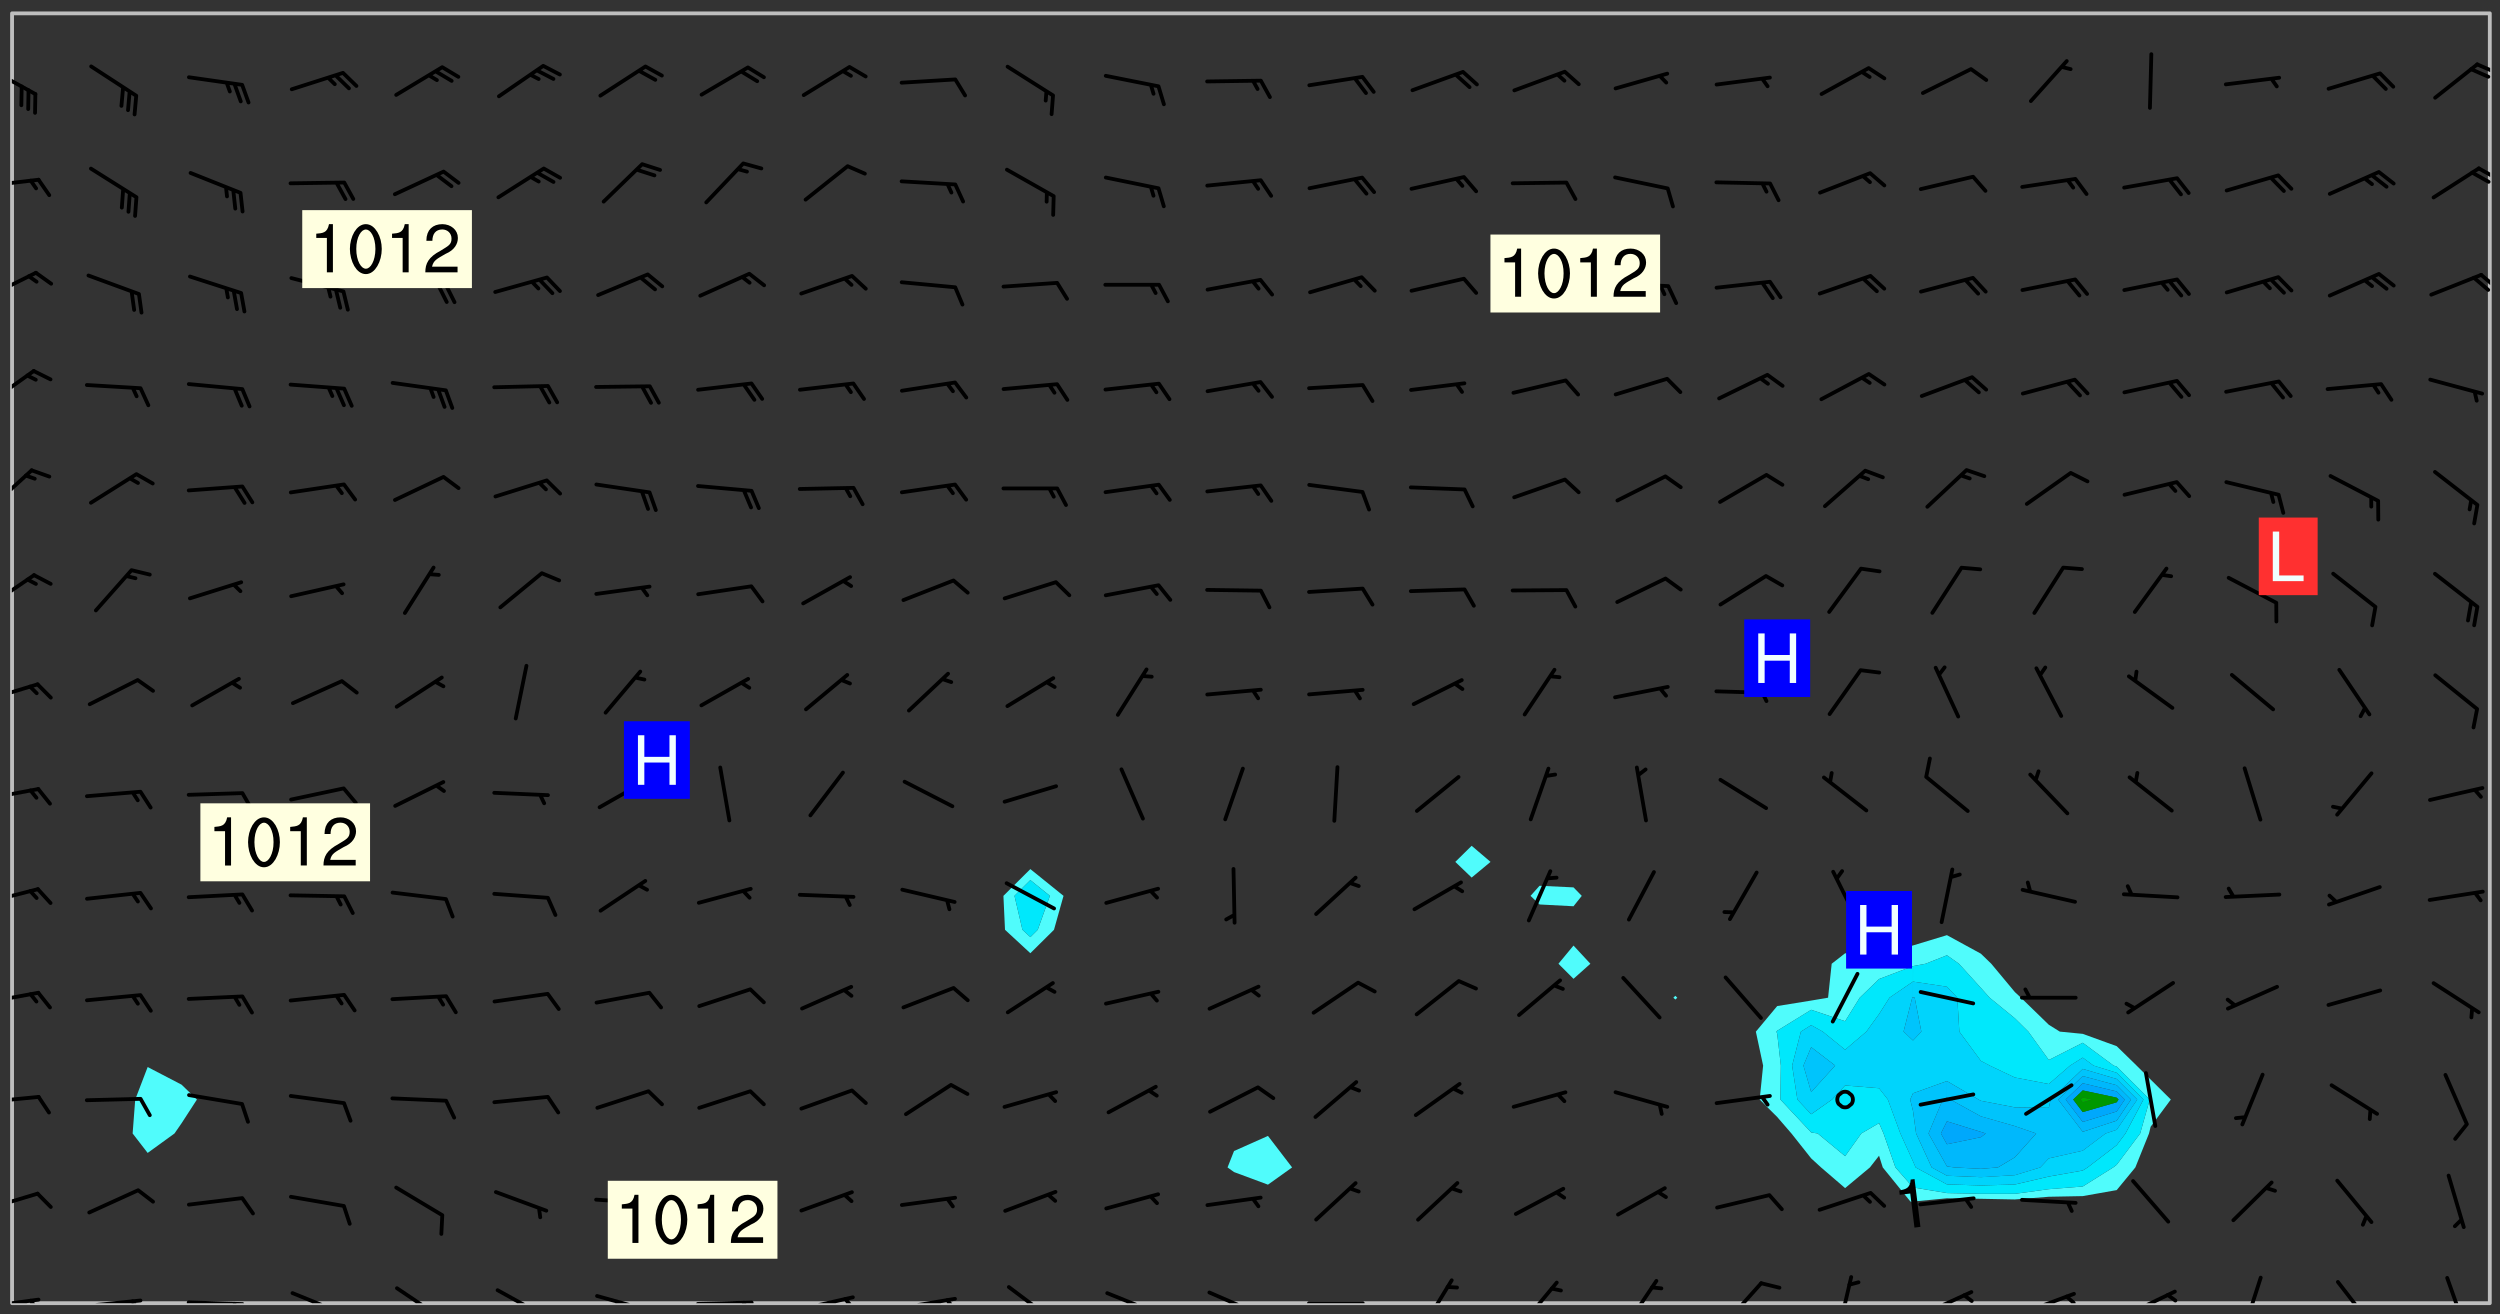 <svg xmlns="http://www.w3.org/2000/svg" role="img" xmlns:xlink="http://www.w3.org/1999/xlink" viewBox="142.45 309.95 326.84 171.84"><rect x="142.45" y="309.95" width="326.84" height="171.84" fill="#333333" stroke="none"/><defs><clipPath id="a"><path d="M144 311.672h1v168.656h-1zm0 0"/></clipPath><clipPath id="b"><path d="M144 311.672h324v168.656H144zm0 0"/></clipPath><clipPath id="c"><path d="M467 311.672h1v168.656h-1zm0 0"/></clipPath><clipPath id="d"><path d="M144 479h4v1.328h-4zm0 0"/></clipPath><clipPath id="e"><path d="M146 479h2v1.328h-2zm0 0"/></clipPath><clipPath id="f"><path d="M153 479h9v1.328h-9zm0 0"/></clipPath><clipPath id="g"><path d="M159 479h2v1.328h-2zm0 0"/></clipPath><clipPath id="h"><path d="M166 479h9v1.328h-9zm0 0"/></clipPath><clipPath id="i"><path d="M172 480h2v.328h-2zm0 0"/></clipPath><clipPath id="j"><path d="M180 478h8v2.328h-8zm0 0"/></clipPath><clipPath id="k"><path d="M194 478h7v2.328h-7zm0 0"/></clipPath><clipPath id="l"><path d="M207 478h7v2.328h-7zm0 0"/></clipPath><clipPath id="m"><path d="M220 479h8v1.328h-8zm0 0"/></clipPath><clipPath id="n"><path d="M226 480h1v.328h-1zm0 0"/></clipPath><clipPath id="o"><path d="M233 479h8v1.328h-8zm0 0"/></clipPath><clipPath id="p"><path d="M239 480h2v.328h-2zm0 0"/></clipPath><clipPath id="q"><path d="M246 479h9v1.328h-9zm0 0"/></clipPath><clipPath id="r"><path d="M252 479h2v1.328h-2zm0 0"/></clipPath><clipPath id="s"><path d="M260 479h8v1.328h-8zm0 0"/></clipPath><clipPath id="t"><path d="M266 479h2v1.328h-2zm0 0"/></clipPath><clipPath id="u"><path d="M274 477h7v3.328h-7zm0 0"/></clipPath><clipPath id="v"><path d="M286 478h8v2.328h-8zm0 0"/></clipPath><clipPath id="w"><path d="M300 478h8v2.328h-8zm0 0"/></clipPath><clipPath id="x"><path d="M313 480h8v.328h-8zm0 0"/></clipPath><clipPath id="y"><path d="M328 477h5v3.328h-5zm0 0"/></clipPath><clipPath id="z"><path d="M341 477h6v3.328h-6zm0 0"/></clipPath><clipPath id="A"><path d="M354 477h6v3.328h-6zm0 0"/></clipPath><clipPath id="B"><path d="M367 477h6v3.328h-6zm0 0"/></clipPath><clipPath id="C"><path d="M382 476h3v4.328h-3zm0 0"/></clipPath><clipPath id="D"><path d="M393 478h8v2.328h-8zm0 0"/></clipPath><clipPath id="E"><path d="M399 479h2v1.328h-2zm0 0"/></clipPath><clipPath id="F"><path d="M406 478h8v2.328h-8zm0 0"/></clipPath><clipPath id="G"><path d="M412 479h2v1.328h-2zm0 0"/></clipPath><clipPath id="H"><path d="M420 478h8v2.328h-8zm0 0"/></clipPath><clipPath id="I"><path d="M425 479h3v1.328h-3zm0 0"/></clipPath><clipPath id="J"><path d="M435 476h4v4.328h-4zm0 0"/></clipPath><clipPath id="K"><path d="M447 477h6v3.328h-6zm0 0"/></clipPath><clipPath id="L"><path d="M462 476h3v4.328h-3zm0 0"/></clipPath><clipPath id="M"><path d="M144 465h4v4h-4zm0 0"/></clipPath><clipPath id="N"><path d="M144 453h4v2h-4zm0 0"/></clipPath><clipPath id="O"><path d="M144 439h4v3h-4zm0 0"/></clipPath><clipPath id="P"><path d="M144 425h4v4h-4zm0 0"/></clipPath><clipPath id="Q"><path d="M144 412h4v3h-4zm0 0"/></clipPath><clipPath id="R"><path d="M144 399h4v3h-4zm0 0"/></clipPath><clipPath id="S"><path d="M144 384h4v6h-4zm0 0"/></clipPath><clipPath id="T"><path d="M144 371h3v6h-3zm0 0"/></clipPath><clipPath id="U"><path d="M144 358h4v5h-4zm0 0"/></clipPath><clipPath id="V"><path d="M144 345h4v4h-4zm0 0"/></clipPath><clipPath id="W"><path d="M466 345h2v3h-2zm0 0"/></clipPath><clipPath id="X"><path d="M144 333h4v2h-4zm0 0"/></clipPath><clipPath id="Y"><path d="M466 331h2v3h-2zm0 0"/></clipPath><clipPath id="Z"><path d="M465 332h3v2h-3zm0 0"/></clipPath><clipPath id="aa"><path d="M144 318h4v5h-4zm0 0"/></clipPath><clipPath id="ab"><path d="M466 318h2v2h-2zm0 0"/></clipPath><clipPath id="ac"><path d="M465 318h3v3h-3zm0 0"/></clipPath><g id="ad" clip-path="url(#clip1)"><path fill="#fff" fill-opacity="0" fill-rule="evenodd" d="M0 0h1000v1000H0zm0 0"/><path fill="#d3d3d3" fill-opacity="0" fill-rule="evenodd" d="M162.152 355.867l-.234.293.059.234.117.172.176.234.293.348.113.059.117-.172.059-.234.176-.176.465-.176h.699l.234.293.289.816.059.176.176.23.352.234.699.699.172.176.234.348.234.41.289.582.41.465.23.234.234.176.117.23.176.293.172 1.164v.234l.059.289.059.117.117.117.348.41.117.172.176.176.176.234.117.172.172.352.059.234.234.406.234-.059-.176.176-.059.93h-.582l-.234-.113-.348.113-.117.117-.059.293-.059.176-.117.172-.465.293-.059.234-.059.113v.645l.059.172v.41l.059.059v.406l.059.406.117.176.059.059.23.641-.059.293v.699l-.059.582v.234l-.059.23-.055.352v1.922l.055.117h.426l-.367.117-.023.352.891 1.168 1.742.539 1.34.359v.539l.09.809.535.715 1.52.27.891-.086.09 1.164.535.18 1.16-.18 2.055-.984 1.16-.363 1.879-.176 1.695-.18-.18.719-1.516.086-1.25.09-.805.27-1.074.809.27.719.535.898-.18.625-.266.809.266 1.078.625.898.805.18 1.25-.18-.266.723.098.504.055.293v.172l.059.293v.406l.176.117.352.117h.406l.293-.176.113-.117.059-.117.117-.23.059-.176.352-.465.23-.176.176-.059.176.059.059.176.117.988.055.469.059.172.117.234.176.059.816.059h.289l.117.234.059.406.059.352v1.105l.117.293.117.348.289.699.176.352.582.754.352.176.172.059.469.234.641.465.348.234.293.176.293.055.23.062.816.348.293.176.113.172.352.352.117.176.523.641v.289l.059.352v.348l.059.352.059.289.117.059.172.059h.176l.582.234.176.117.176.289.176.234.113.234.293.23.117.117v.41l.059.055.289.234.234.117.059.117.117.172.059.117.23.234.059.176.234.059.117.059-.117.113-.059.117v.117l-.117.293-.117.289v.582l.176.117.117.059.059.117.117.117.113.059.176.348.059.352.059.406v.176l-.059.176-.117.699v.172l.117.176.293.293h.406l.176.117.117.172.117.293v.234h-.527l-.23-.234h-.234l-.176.059-.059.699.059.348.117.176.176.41.117.23.289.469.176.055h.523l.234.059.758.641.059.293v.234l.059.059.23.348v.352l-.117.172v.293l.293.289.293.176.172.059.293.176.293.117.582.406.289.234.293.176.219.16.016.012.23.176.641.523.176.234.117.176.176.176.113.172v.641l.117.176.469.117.582.117.234.059.23.113.293.117.113.059.586.352.289.172.176.062.176.055.176.059.699.352.289.176.234.055.289.176.234.117.641.406.293.117.172.059.234.059.41.059.23.059.234.117.059.172-.41.176.469.059.059.293.113.234.176.055.234.059.176.059.406.117.641.234.117.172.059.234v.176l-.059.117-.059.406.234.234.117.059.348.117.641.23.176.117.289.117.176.176.234.465.582 1.105.176.176.348.176.176.117.352.117 1.047.523.234.059.465.113.293.059.465.176.758.582.234.234.348.465.176.176.289.234.816.699.293.176.289.289.293.176.293.289.695.641.176.176.293.234.289.234.469.289.641.582.348.234.234.293.348.348.352.465.934.992.348.406.117.176.234.059.113.117.645.176.23.113.234.059.293.176.23.117.934.699.406.406.234.176.406.176.234.117.816.348.348.234.234.117.293.289.23.117.758.352.352.172.23.059.293.117.234.059.871.176h.816l.469.23.172.059.875.699.465.117.293.059.176.059.23.059.469.059.348.059.352.059.406.059h.293l.172.059v.23l.176.176h.293l.348.059.352.059.699.117h.641l.465-.234.293-.176.172-.117.41-.172.289-.176.934-.465.469-.293.523-.293.465-.172.465-.176 1.051-.465.289-.117.41-.117.289-.117.527-.176 1.516-.699.582-.348.289-.059.293-.059.348-.117.875-.23.352-.117h.113l.234-.059.875-.234.234-.059h.812l.352-.059.816-.117.172-.059.352-.055.293-.059.23-.059.816-.176.176-.059h.348l.234-.059.465-.117.758-.172.234-.059h.348l.41-.117.289-.059 1.285-.059h.289l.41-.059.23-.059h.176l.875-.117h.406l.41-.117h.348l.352-.113.871-.059h1.75l1.047.289.41.117.289.117.352.117.289.117 1.051.172.289.059h.293l.293.059.172.059.41.059.172.059.117.059h.117l.117.059.352.059h.113l.41.066 1.922.395 1.926.395 1.52.449 1.695.719 2.145.805 1.605-.719 1.43-.805 1.16-1.078 1.25-.449 3.035-.719 1.875-.359 2.145-1.348 2.234-1.254 2.5-1.258 1.695-.449 1.785-.18 1.16-.27.625.539 1.34-.27.715-.988.984-1.344.445-.18.805-.359 1.875-.539 1.785-.449 1.25-.27 1.16-.09 1.699-.09 1.961-.27 1.25-.09h.539l.625-.09h.891l2.145-.18 2.41-.18 2.59-.09 1.695.18 1.609.09 1.43.359 1.16.719 1.875.988 1.16 1.527.266.715.629.09.355.898.535.539.535 1.527 1.074.359h.535l-.805.535.09 1.707.715 2.695.891.805.895.988.715 1.258 1.785.539 1.52-.18.355 1.344 1.609-.805.98-.539.27.27.316-.215.219-.145.801.449.449-.359h.355l.535-.27.539-.719.535-.27.625-.988 1.16.449.84.371 1.395.617 1.695-.18h1.605l1.785.09.18-1.707.535-1.344.805.27.492.848.402.406-.09.539v.359l.715.449.711-.27h1.43l.359.988.445 1.258.715 1.344 1.25.629 1.695.629.715-.18.18-.539.98-.09.449.359.086 1.258-.266.629-.535.18v.539l.715.984.266.539.984.988.801 1.078-.266.359-.09.898-.625 2.332-.355 2.066-.09 1.793-.18.719-.09.539v1.438l-.98 1.883-.359 1.707-.535.898-.805 1.168-.266.539 2.055 1.254.086.359-.355.539-.09-.18v.809l.09 1.438-.445.715-1.074.094-.266.715.535.898.805.719 1.16.809 1.34.27.445.359-.355.449-1.789-.09-1.25-.449-.715-.719-.625-.09-.176 3.59-.188 1.309h89.359V311.703h-55.27v49.082l.762.125 3.289.543 2.023 2.836v2.754l2.352.332 2.348.332h4.051l-1.379 4.16-2.023.707-2.023.703-.543.344-2.594 1.617-.188.117-2.023-2.078-.73-2.742-2.672-2.078-1.375-3.5-.066-.082-1.957-2.672 2.75-1.418v-49.082H294.422v91.414l.117.031.133.012.074.074.105.047.09.059.086.059.09.059.297.297.059.09.031.117.027.117.016.137-.031.117-.059.09-.059.086-.043.105-.047.102-.027.121v.145l.176.27.148.148.074.086.074.074.043.105.062.09.059.086.043.105.059.09.047.102.043.105.059.086.117.18.074.074.062.086.059.09.043.105.059.09.059.086.062.09.059.09.043.102.117.18.074.074.059.086.074.074.09.059.105.047h.148l.133-.016.133.016.102-.047.074-.074.047-.102-.016-.133v-.148l-.047-.105-.027-.117-.047-.102-.027-.121-.043-.102-.062-.09-.043-.102-.043-.105-.031-.117-.016-.133-.012-.137.086-.059.059-.086.121-.031.043.105.016.133v.117l.059.102.059.09.09.059.148.148.059.09.043.105-.012.102.086.059.105.047.086.059.09.059.074.074-.117.027-.105.047-.086.059-.074.074-.059.09-.062.086-.027.121-.047.102-.043.105-.031.117-.012.133-.016.133v.148l.027.117.047.105.043.102.059.09.074.074.09.059.074.074.09.059.059.09.043.105.047.102.117.031.133.016h.148l.117-.031.105.043.043.105.047.102.027.121L299.5 410l.027.117.031.121.027.117.105.043.102.047.133-.016.148.148.062.086.074.074.07.074.09.062.105.043.102.043.117.031.137.016.117-.031.074-.074.027-.117-.012-.133-.031-.121-.027-.117.043-.105h.117l.09.062.117.027h.148l.133.016h.148l.133.016.133-.016h.148l.133-.016.133-.012.137.012.117-.027.133-.016.191-.059-.059.176-.016.133-.027.121-.016.133-.059.086-.133.016-.105.047-.105.043-.117.031-.117.027-.266.031h-.148l-.133.016-.074.074.059.086.148.148.117.18.074.07.09.062.09.059.086.059.09.059.102.043.105.062.105.043.086.059.105.047.102.043.18.117.059.09-.043.102-.047.105.016.133.223.223.059.09.043.102.031.121.043.102.016.133.031.117.012.137.031.117.148.148.102.043.105.043.117.031.133.016.137.016h.117l.117-.031.09-.059.043-.105.047-.102.043-.105.031-.117.012-.133v-.148l-.012-.133-.016-.133-.031-.117-.043-.105-.047-.105-.043-.102-.043-.105-.016-.133.016-.133.027-.117.031-.117.027-.121.047-.102.09-.059.086-.062.074-.074.09-.059.223-.223.059-.086.074-.074.117-.18.059-.086v-.148l-.074-.074-.102-.047-.105-.043-.102-.043-.059-.09-.047-.105-.027-.117.09-.059.117-.031.102-.043.18-.117.148-.148.012-.133-.012-.105-.09-.059-.133.016h-.148l-.133.016-.133-.016-.121-.031-.086-.059-.074-.074-.059-.09-.062-.086-.117-.18-.059-.086.031-.121.086-.059.121-.031.059-.086v-.121l-.031-.117-.059-.09-.059-.086-.047-.105-.027-.117-.016-.133.059-.09.074-.074.09-.059.117-.18.074-.074.059-.086.148-.148.121-.031.133-.016.133.016.074.074.043.105.016.133-.031.117-.117.031-.133.012-.148.148-.043.105-.047.102-.027.121-.031.117v.148l.031.117.043.105.059.09.074.07.074.074.117.031.121.027.117-.027.133-.016h.117l.09.059.074.074.047.105.059.086.102.047.133.016.105.043.086.059-.012.105-.074.074-.18.117-.059.09-.09.059-.07.074-.074.074-.062.09-.027.117-.016.133.016.133-.016.133v.148l.016.133.027.117.031.121.074.074.09.059.086.059.09.059.117.031v.086l-.102.047-.09.059-.266.031-.117.027h-.148l-.105.043-.102.047-.059.09-.062.234-.012.133-.031.121-.016.133v.293l-.012.133.012.137.016.133.133.016.133.012.121.031.086.059.074.074.047.105.043.102.016.133v.445l-.016.133v.445l.031.266.027.117.016.133.031.117.086.211.031.266v.148l-.031.117-.027.117-.031.121-.027.117-.031.117-.031.121-.012.133-.016.133.09.059.117-.031.102.016.047.105-.031.266v.441l-.043.105-.047.105-.043.102-.043.105-.059.086-.031.121-.043.117-.031.117-.016.133.016.133.059.09.105.047.086.059.059.086-.012.137-.031.117-.043.102v.445l-.016.133v.148l-.031.117-.043.105-.027.117-.047.105-.043.102-.031.121-.027.117-.031.133-.031.117-.027.117-.043.105-.031.117-.031.121-.012.133-.016.133v.297l.027.117v.148l.047.398.027.117.059.09.121.031h.148l.133-.016.059.09v.117l-.059.09-.09.059-.102.043-.105.047-.09.059-.086.059-.137.016-.117-.031-.133-.016-.102.047-.062.086-.012.137-.016.133-.031.117-.027.117-.016.133-.031.121v.297l.016.133.031.117v.148l.012.133v.148l-.027.117-.047.102-.027.121-.031.117-.059.09-.074.074-.102.043-.105.047-.117.027-.121.031-.102-.047.059-.086.105-.047.027-.117.031-.117.027-.121.031-.117v-.148l.016-.133-.031-.117-.043-.105-.105.016-.074.074-.102.043-.09.062-.074.074-.043.102-.016.133-.031.117L304.25 426l-.031.117-.027.117-.031.121-.027.117-.031.117-.043.105-.09.059h-.09l-.117-.031-.031-.086.016-.137-.031-.117v-.148l-.012-.133v-.148l-.062-.234-.027-.121-.043-.102-.047-.105-.059-.086-.059-.09-.043-.105-.062-.086-.148-.148-.07-.074-.105-.047-.105-.043-.102-.043-.297-.297-.09-.074-.086-.059-.105-.043-.09-.062-.086-.059-.105-.043-.09-.059-.086-.062-.074-.07-.105-.047-.086-.059-.105-.043-.09-.062-.102-.043-.105-.043-.086-.059-.105-.047-.105-.043-.102-.047-.09-.059-.102-.043-.105-.043-.09-.062-.117-.027-.133-.016-.133.016H299.75l-.133.016-.117-.031-.09-.059-.074-.074-.09-.059-.102-.047h-.148l-.121-.027-.102-.043-.074-.074-.117-.18-.09-.059-.102-.043-.09-.062-.105-.043-.09-.059-.086-.059-.105-.047-.059-.086-.059-.09-.043-.105-.047-.102-.074-.074-.086-.059-.074-.074-.09-.059-.223-.223-.043-.105-.031-.266.105-.043h.145l.105.043.074.074.09.059.086.059.105.047.09.059.148.148.07.074.148.148.062.086.074.074.086.059.074.074.09.062.09.059.086.059.27.176.102.047.105.043.102.043.047-.074.059-.086.074-.074.07-.074.105.043.074.074.059.09.043.102.047.105.043.105.121.027.117-.027.074-.09.043-.105.059-.09.074-.074.105-.043.117-.027.133.012.09.059.148.148.059.09.043.105.047.102.043.105.043.102.105.047.105.043.133.016.086-.059.059-.09.074-.074.105-.043.117.027.105.047.102.043.105.043.102.047.18.117v.117l-.016.133.016.133.016.137.059.086.102.047.121.027.117.031h.148l.117-.031.059-.09.18-.117.059-.09.074-.074.059-.086.117-.18.18-.117.117.031.09.059.043.074-.016.133v.117l.09.059h.148l.133-.016.133-.012.266-.031.105-.043.117-.031.121-.027.074-.074.07-.074.062-.09-.016-.105-.047-.102-.102-.043-.105-.016-.117.027-.266.031h-.148l-.074-.074-.09-.059-.117-.031-.117-.027-.133-.016h-.148l-.133.016h-.297l-.105-.047-.148-.148-.043-.102-.059-.09.223-.223.086-.059.105-.043.117-.031.133-.016.133.016.137.016.102.043.133-.012.09-.062.102-.043.062-.09-.047-.102-.09-.059-.117-.031-.102-.043-.059-.09-.062-.09v-.117l.016-.133.105-.047.074-.07v-.121l-.09-.059-.031-.117.09-.059.074-.074.043-.105.059-.09.047-.102.016-.133v-.148l-.047-.105-.043-.102-.09-.059-.133-.016-.102-.043-.137-.016-.117-.031h-.445l-.133-.016-.133-.012-.133-.016-.117-.031h-.148l-.133-.016-.133-.012-.266-.031-.121-.043-.086-.059-.074-.074v-.148l.012-.133.105-.047.102-.043.133-.016h.152l.133-.016h.293l.121.031.102.043.09.059.234.062.121-.047.09-.059.102-.043.133-.016.105.043.102.047.133.012.121-.027h.145l.121-.031.117-.027.105-.047.074-.074.086-.059.148-.148.059-.086.047-.105.027-.117.016-.105-.102-.043-.09-.059-.117-.031-.105-.043-.09-.062-.074-.086-.074-.074-.102-.043-.105-.047-.102-.043-.059-.09-.047-.102-.086-.211-.062-.086-.059-.09-.074-.074-.086-.059h-.27l-.117.031-.09.059-.102.043-.133.016-.105-.016-.027-.117-.062-.09-.117-.031-.102-.043-.148-.148-.031-.117-.016-.105.074-.074.18-.117.117-.027.117-.031.137.016.102.043.105.043.102.047.105.043.117.031.133.016.117.027.133.016.105-.016.09-.059-.074-.074-.105-.043-.074-.074-.074-.09-.148-.148-.086-.059-.09-.059-.074-.074-.09-.059-.102-.047-.121-.027-.102-.047-.105-.043-.117-.031-.102-.043-.121-.031h-.148l-.117.031-.105.043-.086.062-.18.117-.086.059-.09.059-.105.047-.086.059-.105.043-.102.043-.105.047-.074.074-.059.09-.059.086-.047.105-.059.086-.074.074-.133-.012-.117-.031h-.117l-.074.074-.09.059-.074.074-.09.059-.086.059-.105.047-.102.043-.137.016-.102-.043-.148-.148-.105-.047h-.086l-.105.047-.102.043-.121.031-.117-.031-.074-.074v-.117l.031-.121.074-.07.059-.09.074-.074.117-.031.105-.043h.293l.133-.016.137-.016.102-.043.09-.059.102-.047.09-.059.133-.012.09.059.133.012.09-.059.086-.059.105-.043.09-.059.086-.062.09-.059.148-.148.059-.086.059-.09.105-.043.133-.016.117.027.121.031.059-.059.059-.09.031-.266.027-.117.105.012.133.016.102-.043.09-.059.059-.09.074-.074.059-.09.047-.102.012-.133-.012-.133-.047-.105-.148-.148-.059-.09-.059-.086-.043-.105v-.445l.016-.133v-.148l.012-.133-.059-.059-.09.059-.102-.043-.18-.117-.086-.059-.062-.09-.059-.09-.074-.074-.086-.059-.121.031-.102.012-.105.047-.086.059-.105.043-.148.148-.09.059-.086.059-.09.062-.105.043-.133.016v-.121l.105-.043.117-.031.074-.07.043-.105v-.148l-.027-.117-.148-.148-.133-.016h-.148l-.117.031-.105.043-.102.043-.09.062-.117.027-.074-.074.012-.133-.043-.102-.043-.105-.09-.059-.117.027-.121.031-.117.031-.102.043-.121.031-.102.043-.105.043-.09.059-.102.016v-.117l.016-.133-.059-.09-.074.043-.148.148-.059.09-.074.074-.047.105-.043.102-.074.074-.059.09-.074.074-.059.086-.074.074-.09.062-.074.07-.074.074-.102.016-.133.016-.105-.043v-.121l.148-.148.043-.102.059-.09.047-.102.043-.105.059-.09.031-.117.043-.102.031-.121.027-.117.047-.105.043-.102.043-.105.074-.07.09-.062.09-.059.102-.043h.297l.266-.031.105-.043-.074-.074-.117-.031-.105-.043-.09-.059-.102-.047-.09-.059-.102-.043-.105-.043-.09-.062-.086-.059-.105-.043-.102-.043-.121-.031-.117-.031-.102-.043L297.5 410.25l-.102-.043-.09-.059-.043-.105-.016-.133.102-.043.133-.016.137.016.133-.016.102-.043.059-.09.016-.105-.09-.059-.074-.074-.102-.043-.09-.059-.148-.148-.043-.105-.016-.133v-.293l-.059-.09-.09-.059-.074-.074-.043-.105-.031-.117-.059-.09-.074-.074-.117-.027-.074-.074-.09-.059-.09-.062-.086-.059-.074-.074-.059-.086-.047-.105-.086-.059-.148-.148-.195-.059-.133.016-.102.043-.074.074-.047.102-.043.105-.059.09-.059.086-.297.297-.09.059h-.086l-.062-.086-.043-.105.031-.117.059-.09.027-.117-.012-.133-.09-.062-.105.047-.117.027-.117.031-.27.176-.102.047-.117.027-.105.047-.09.059-.102.043-.059-.086-.047-.105.016-.133.047-.105.07-.074.074-.07.059-.09v-.148l-.043-.105h-.238l-.102.047-.031.117-.027.117-.031.121-.074.043-.133.016-.074-.047-.043-.102-.043-.105-.047-.102-.043-.105-.121.031-.102.043-.133.016-.117.031-.105.043-.09.059-.102.047-.121.027-.133.016-.102-.043-.059-.09-.047-.105-.043-.102-.043-.105v-.117l.059-.09.086-.059.18-.117.102-.047.105-.043.105-.059.102-.043.09-.062.102-.043.105-.059.102-.047.09-.059.105-.043.102-.043.09-.062.102-.043.137-.016.117.031.102.043.121.031.102.043.105.047.102.043.105.043.102.047.105.043.102.043.105.047.086.059.105.043.117.031.105.043.102.047.09.059.105.043.102.043.105.047.117.027.102.047.121.027h.148l.086-.059.016-.102.059-.09-.027-.117-.074-.074-.117-.18-.074-.074-.09-.074-.18-.117-.086-.059-.105-.043-.102-.047-.27-.176-.059-.09-.074-.074-.059-.09-.043-.102-.031-.117-.016-.137v-.562l-.012-.133-.016-.133-.031-.117-.016-.133-.012-.133-.031-.121-.223-.223-.059-.086-.016-.105.031-.117.133-.016v-91.414H172.992v1.453l-.059.234-.352 1.051-.172.523-.117.348-.176.41-.117.172-.234.293-.23.059h-.352l-.117.059-.23.406v.293l.117.176.23.23.117.234.641.758.293.465.176.234.23.352.234.348.641.816.176.465.172.41.117.695.176.469.117 1.398.059.465v.875l.117 1.047v4.781l-.059.465-.352 1.281-.176.523-.113.41-.352.93L172.934 336l-.234.582-.117.176-.172.348-.176.406-.352.816-.059.293-.113.293-.117.289-.059.176-.117.875-.059.406-.059.117-.059.176-.059.172-.23.527-.117.172v.234l-.117.234-.059.172-.176.586v.289l-.059.176v.293l-.059.113-.059.527v.172l-.055.234v2.621l-.176.816-.117.176-.176.234-.117.172-.113.234-.586.934-.23.289-.293.465-.176.234-.289.352-.352.699-.113.23-.176.41-.176.23-.406.527-.816.699-.293.172-.289.234-.176.117-.176.176-.523.406-.527.176-.172.176-.234.055-.641.176h-.758m12.211 31.023l-1.074.449.359.895 1.25-.715.445-.539-.98-.09"/><path fill="#d3d3d3" fill-opacity="0" fill-rule="evenodd" d="M201.508 416.598h-.895l.449.629.98.359.805-.09.445-.988-.176.09-.715-.355-.895.355m154.621 59.07l-.059-.523v-.293l.113-.293.059-.23.469-.469h.113l.117-.113.117-.059h.176l.234-.059h.348l.234.059.117.059.23.172.059.176.117.582v.293l-.117.176-.172.289-.176.176-.527.523-.23.234-.117.059h-.176l-.117-.059-.406-.293-.176-.117-.117-.059-.059-.113-.055-.117m6.641-10.957l-.059-.172v-1.109l.059-.172.176-.059.172-.059h.176l.234-.059.117.059.059.699-.059.172-.117.176-.117.059-.234.523-.113.059h-.234l-.059-.117m9.613-14.391l-.117-.176v-.699l.293-.875.117-.172.176-.352.113-.23.117-.293.352-.758.117-.23.172-.234h.176l.117-.059h.641l.117.059.234.234.172.113.352.293.117.117.113.176v.113l.117.059.117.117v.699l-.059.176v.23l-.059.176-.348 1.051-.117.23-.117.234-.117.059-.23.234-.641.289h-.875l-.41-.117-.641-.465"/><path fill="none" stroke="#bebebe" stroke-linecap="round" stroke-linejoin="round" stroke-miterlimit="10" stroke-width=".5" d="M467.957 311.695H144.027v168.625h323.93v-168.625"/><g clip-path="url(#a)"><path fill="#fff" fill-opacity="0" fill-rule="evenodd" d="M144 475.891v4.438h.004H144V311.672h.004H144v164.219"/></g><g clip-path="url(#b)"><path fill="#fff" fill-opacity="0" fill-rule="evenodd" d="M144.004 480.328V311.672h17.75v137.777l-1.625 4.25-.34 4.438 1.965 2.543 3.508-2.543.93-1.344 2.004-3.094-2.004-1.941-4.438-2.309V311.672h115.398v111.898l-3.52 3.5.207 4.438 3.312 3.062 3.09-3.062 1.246-4.438-4.336-3.5V311.672h31.066v146.781l-4.438 1.977-.848 2.145.848.605 4.438 1.648 3.156-2.254-3.156-4.121V311.672h26.629v108.852l-2.137 2.105 2.137 2.051 2.469-2.051-2.469-2.105V311.672h8.879V425.75l-1.18 1.32 1.18 1.125 4.438.234v5.137l-1.969 2.379 1.969 1.969 2.207-1.969-2.207-2.379v-5.137l1.082-1.359-1.082-1.109-4.438-.211V311.672h17.754v128.461l-.262.25.262.242.254-.242-.254-.25V311.672h35.504v120.535l-4.438 1.348-4.438 1.133-4.438-.109-1.754 1.367-.473 4.438-2.211.375-4.441.719-2.789 3.344.949 4.441-.453 4.438 2.293 2.281 1.863 2.156 2.578 3.254 1.293 1.184 3.145 2.703 3.242-2.703 1.195-1.531.484 1.531 3.602 4.441.352.184.207-.184 4.23-.406 4.441.066 4.438.086 4.438-.352 4.438-.086 4.441-.785 2.438-2.965 1.785-4.438.215-.883 2.637-3.555-2.637-2.613-1.836-1.824-2.602-2.539-4.441-1.609-2.996-.293-1.441-.898-3.641-3.539-.797-.738-3.082-3.699-1.355-1.312-4.441-2.426V311.672h71.012v168.656H144.004"/></g><path fill="#50fcfc" fill-rule="evenodd" d="M161.754 460.68l-1.965-2.543.34-4.438 1.625-4.25 4.438 2.309 2.004 1.941-2.004 3.094-.93 1.344-3.508 2.543m112.086-29.172l-.207-4.438 3.52-3.5v1.438l-2.074 2.062 1.039 4.438 1.035.957.965-.957 1.59-4.438-2.555-2.062v-1.438l4.336 3.5-1.246 4.438-3.09 3.062-3.312-3.062"/><path fill="#00e8fc" fill-rule="evenodd" d="M276.117 431.508l-1.039-4.438 2.074-2.062 2.555 2.062-1.59 4.438-.965.957-1.035-.957"/><path fill="#50fcfc" fill-rule="evenodd" d="M303.781 463.18l-.848-.605.848-2.145 4.438-1.977 3.156 4.121-3.156 2.254-4.438-1.648m31.066-38.5l-2.137-2.051 2.137-2.105 2.469 2.105-2.469 2.051m8.879 3.516l-1.18-1.125 1.18-1.32 4.438.211 1.082 1.109-1.082 1.359-4.438-.234m4.438 9.719l-1.969-1.969 1.969-2.379 2.207 2.379-2.207 1.969m13.316 2.711l-.262-.242.262-.25.254.25-.254.242m11.473 8.637l-.949-4.441 2.789-3.344 4.441-.719 2.211-.375.473-4.438 1.754-1.367 4.438.109 4.438-1.133 4.438-1.348v2.629l-2.793 1.109-1.645.305-4.438 1.695-2.523 2.438-1.914 3.078-4.438-1.496-4.441 2.738-.098.117.098.289.477 4.152-.062 4.438L379.234 458l.848.137 3.59 2.965 2.117-2.965 2.32-1.352.586 1.352 1.555 4.438 2.297 2.613 4.438.742 4.441.094 4.438.004 4.438-.609 4.438-.348 3.984-2.496.457-.348 3.066-4.09 1.25-4.438-4.316-4.312-.406-.125-4.035-2.984-4.438 2.25-2.676-3.707-1.762-1.742-3.297-2.695-1.141-1.273-2.871-3.164-1.57-1.109v-2.629l4.441 2.426 1.355 1.312 3.082 3.699.797.738 3.641 3.539 1.441.898 2.996.293 4.441 1.609 2.602 2.539 1.836 1.824 2.637 2.613-2.637 3.555-.215.883-1.785 4.438-2.438 2.965-4.441.785-4.438.086-4.438.352-4.438-.086-4.441-.066-4.23.406-.207.184-.352-.184-3.602-4.441-.484-1.531-1.195 1.531-3.242 2.703-3.145-2.703-1.293-1.184-2.578-3.254-1.863-2.156-2.293-2.281.453-4.438"/><path fill="#00e8fc" fill-rule="evenodd" d="M374.793 445.109l-.098-.289.098-.117 4.441-2.738 4.438 1.496 1.914-3.078 2.523-2.438 4.438-1.695v2.031l-3.074 2.102-1.363 2.145-1.66 2.293-2.777 2.367-2.926-2.367-1.512-.848-1.344.848-1.145 4.441.688 4.438 1.801 1.922 2.73-1.922 1.707-1.836 4.438.359 1.152 1.477 1.637 4.438 1.648 3.637.348.801 4.09 2.219 4.441.141 4.438-.125 4.438-1.039 4.438-.793.641-.402 3.801-2.91 1.145-1.527 2.355-4.438-3.5-3.5-3.031-.938-1.41-1.043-1.66 1.043-2.777 2.41-4.438-.855-3.277-1.555-1.16-.613-2.82-3.828-.266-4.438-1.355-1.434-4.438-.668V436.25l1.645-.305 2.793-1.109 1.57 1.109 2.871 3.164 1.141 1.273 3.297 2.695 1.762 1.742 2.676 3.707 4.438-2.25 4.035 2.984.406.125 4.316 4.312-1.25 4.438-3.066 4.09-.457.348-3.984 2.496-4.438.348-4.438.609-4.438-.004-4.441-.094-4.438-.742-2.297-2.613-1.555-4.438-.586-1.352-2.32 1.352-2.117 2.965-3.59-2.965-.848-.137-4.027-4.301.062-4.438-.477-4.152"/><path fill="#00d4fc" fill-rule="evenodd" d="M377.434 453.699l-.688-4.438 1.145-4.441 1.344-.848v2.879l-1.012 2.41 1.012 3.465 3.141-3.465-3.141-2.41v-2.879l1.512.848 2.926 2.367 2.777-2.367 1.66-2.293 1.363-2.145 3.074-2.102v2.035l-.098.066-1.137 4.438 1.234 1.16 1.094-1.16-.875-4.438-.219-.066v-2.035l4.438.668 1.355 1.434.266 4.438 2.82 3.828 1.16.613 3.277 1.555 4.438.855 2.777-2.41 1.66-1.043v1.477l-4.195 4.004-.242 1.082-4.438-.059-4.438-.855-.305-.168-4.137-2.414-4.438 1.598-.367.816.367 1.48.406 2.957 2.035 4.438 1.996 1.086 4.441.188 4.438-.258 3.328-1.016 1.109-1.18 4.438-1.012 2.988-2.246 1.453-.484 2.688-3.953-2.688-2.688-4.441-1.316v-1.477l1.41 1.043 3.031.938 3.5 3.5-2.355 4.438-1.145 1.527-3.801 2.91-.641.402-4.438.793-4.438 1.039-4.438.125-4.441-.141-4.09-2.219-.348-.801-1.648-3.637-1.637-4.438-1.152-1.477-4.438-.359-1.707 1.836-2.73 1.922-1.801-1.922"/><path fill="#00c4fc" fill-rule="evenodd" d="M379.234 452.727l-1.012-3.465 1.012-2.41 3.141 2.41-3.141 3.465m13.312-6.746l-1.234-1.16 1.137-4.438.098-.066.219.066.875 4.438-1.094 1.16m0 9.199l-.367-1.48.367-.816 4.438-1.598v2.148l-.543.266-1.867 4.438 2.41 4.305.965.133 3.477.184 2.223-.184 2.215-1.32 2.793-3.117-2.793-.965-4.438-1.273-3.988-2.199-.453-.266v-2.148l4.137 2.414.305.168 4.438.855 4.438.059.242-1.082 4.195-4.004v.938l-3.211 3.066 3.211 4.219 4.441-1.461 1.871-2.758-1.871-1.871-4.441-1.195v-.938l4.441 1.316 2.688 2.688-2.688 3.953-1.453.484-2.988 2.246-4.438 1.012-1.109 1.18-3.328 1.016-4.438.258-4.441-.188-1.996-1.086-2.035-4.438-.406-2.957"/><path fill="#00b8fc" fill-rule="evenodd" d="M396.984 462.441l-2.41-4.305 1.867-4.438.543-.266v3.117l-.789 1.586.789 1.41 4.441-.926.637-.484-.637-.207-4.441-1.379v-3.117l.453.266 3.988 2.199 4.438 1.273 2.793.965-2.793 3.117-2.215 1.32-2.223.184-3.477-.184-.965-.133"/><path fill="#00a8fc" fill-rule="evenodd" d="M396.984 459.547l-.789-1.41.789-1.586 4.441 1.379.637.207-.637.484-4.441.926"/><path fill="#00b8fc" fill-rule="evenodd" d="M414.738 457.918l-3.211-4.219 3.211-3.066v.938l-2.23 2.129 2.23 2.93 4.441-1.371 1.059-1.559-1.059-1.059-4.441-1.07v-.938l4.441 1.195 1.871 1.871-1.871 2.758-4.441 1.461"/><path fill="#00a8fc" fill-rule="evenodd" d="M414.738 456.629l-2.23-2.93 2.23-2.129v.934l-1.25 1.195 1.25 1.641 4.441-1.281.242-.359-.242-.246-4.441-.949v-.934l4.441 1.07 1.059 1.059-1.059 1.559-4.441 1.371"/><path fill="#009800" fill-rule="evenodd" d="M414.738 455.34l-1.25-1.641 1.25-1.195v.938l-.266.258.266.352 1.25-.352-1.25-.258v-.938l4.441.949.242.246-.242.359-4.441 1.281"/><path fill="#00ac00" fill-rule="evenodd" d="M414.738 454.051l-.266-.352.266-.258 1.25.258-1.25.352"/><g clip-path="url(#c)"><path fill="#fff" fill-opacity="0" fill-rule="evenodd" d="M467.996 480.328H468V311.672h-.004H468v168.656h-.004"/></g><path fill="#fff" fill-opacity="0" fill-rule="evenodd" d="M389.762 472.652l5.801-.711-1.219-9.887-5.797.711 1.215 9.887"/><path fill-rule="evenodd" d="M392.242 464.16l.508-.062.77 6.246-.781.098-.551-4.457-1.379.172-.066-.555.547-.133.246-.082.215-.117.184-.164.148-.23.105-.309.055-.406"/><g clip-path="url(#d)"><path fill="none" stroke="#000" stroke-linecap="round" stroke-linejoin="round" stroke-miterlimit="10" stroke-width=".5" d="M147.48 479.859l-6.961.938"/></g><g clip-path="url(#e)"><path fill="none" stroke="#000" stroke-linecap="round" stroke-linejoin="round" stroke-miterlimit="10" stroke-width=".5" d="M146.469 479.996l.715.996"/></g><g clip-path="url(#f)"><path fill="none" stroke="#000" stroke-linecap="round" stroke-linejoin="round" stroke-miterlimit="10" stroke-width=".5" d="M160.812 479.973l-6.992.711"/></g><g clip-path="url(#g)"><path fill="none" stroke="#000" stroke-linecap="round" stroke-linejoin="round" stroke-miterlimit="10" stroke-width=".5" d="M159.793 480.078l.684 1.02"/></g><g clip-path="url(#h)"><path fill="none" stroke="#000" stroke-linecap="round" stroke-linejoin="round" stroke-miterlimit="10" stroke-width=".5" d="M174.141 480.438l-7.023-.219"/></g><g clip-path="url(#i)"><path fill="none" stroke="#000" stroke-linecap="round" stroke-linejoin="round" stroke-miterlimit="10" stroke-width=".5" d="M173.121 480.406l.539 1.102"/></g><g clip-path="url(#j)"><path fill="none" stroke="#000" stroke-linecap="round" stroke-linejoin="round" stroke-miterlimit="10" stroke-width=".5" d="M187.199 481.656l-6.508-2.652"/></g><g clip-path="url(#k)"><path fill="none" stroke="#000" stroke-linecap="round" stroke-linejoin="round" stroke-miterlimit="10" stroke-width=".5" d="M200.176 482.293l-5.828-3.926"/></g><g clip-path="url(#l)"><path fill="none" stroke="#000" stroke-linecap="round" stroke-linejoin="round" stroke-miterlimit="10" stroke-width=".5" d="M213.648 482.031l-6.145-3.406"/></g><g clip-path="url(#m)"><path fill="none" stroke="#000" stroke-linecap="round" stroke-linejoin="round" stroke-miterlimit="10" stroke-width=".5" d="M227.273 481.277l-6.766-1.895"/></g><g clip-path="url(#n)"><path fill="none" stroke="#000" stroke-linecap="round" stroke-linejoin="round" stroke-miterlimit="10" stroke-width=".5" d="M226.289 481l.262 1.199"/></g><g clip-path="url(#o)"><path fill="none" stroke="#000" stroke-linecap="round" stroke-linejoin="round" stroke-miterlimit="10" stroke-width=".5" d="M240.719 480.238l-7.027.18"/></g><g clip-path="url(#p)"><path fill="none" stroke="#000" stroke-linecap="round" stroke-linejoin="round" stroke-miterlimit="10" stroke-width=".5" d="M239.695 480.266l.605 1.066"/></g><g clip-path="url(#q)"><path fill="none" stroke="#000" stroke-linecap="round" stroke-linejoin="round" stroke-miterlimit="10" stroke-width=".5" d="M253.949 479.555l-6.855 1.547"/></g><g clip-path="url(#r)"><path fill="none" stroke="#000" stroke-linecap="round" stroke-linejoin="round" stroke-miterlimit="10" stroke-width=".5" d="M252.949 479.781l.801.93"/></g><g clip-path="url(#s)"><path fill="none" stroke="#000" stroke-linecap="round" stroke-linejoin="round" stroke-miterlimit="10" stroke-width=".5" d="M267.301 479.754l-6.93 1.152"/></g><g clip-path="url(#t)"><path fill="none" stroke="#000" stroke-linecap="round" stroke-linejoin="round" stroke-miterlimit="10" stroke-width=".5" d="M266.293 479.922l.746.973"/></g><g clip-path="url(#u)"><path fill="none" stroke="#000" stroke-linecap="round" stroke-linejoin="round" stroke-miterlimit="10" stroke-width=".5" d="M279.957 482.441l-5.613-4.227"/></g><g clip-path="url(#v)"><path fill="none" stroke="#000" stroke-linecap="round" stroke-linejoin="round" stroke-miterlimit="10" stroke-width=".5" d="M293.723 481.645l-6.516-2.633"/></g><g clip-path="url(#w)"><path fill="none" stroke="#000" stroke-linecap="round" stroke-linejoin="round" stroke-miterlimit="10" stroke-width=".5" d="M307 481.734l-6.441-2.809"/></g><g clip-path="url(#x)"><path fill="none" stroke="#000" stroke-linecap="round" stroke-linejoin="round" stroke-miterlimit="10" stroke-width=".5" d="M320.609 480.328h-7.027"/></g><g clip-path="url(#y)"><path fill="none" stroke="#000" stroke-linecap="round" stroke-linejoin="round" stroke-miterlimit="10" stroke-width=".5" d="M332.242 477.332l-3.664 5.996"/></g><path fill="none" stroke="#000" stroke-linecap="round" stroke-linejoin="round" stroke-miterlimit="10" stroke-width=".5" d="M331.711 478.203l1.223.074"/><g clip-path="url(#z)"><path fill="none" stroke="#000" stroke-linecap="round" stroke-linejoin="round" stroke-miterlimit="10" stroke-width=".5" d="M345.973 477.629l-4.496 5.398"/></g><path fill="none" stroke="#000" stroke-linecap="round" stroke-linejoin="round" stroke-miterlimit="10" stroke-width=".5" d="M345.32 478.414l1.199.25"/><g clip-path="url(#A)"><path fill="none" stroke="#000" stroke-linecap="round" stroke-linejoin="round" stroke-miterlimit="10" stroke-width=".5" d="M359 477.41l-3.918 5.836"/></g><path fill="none" stroke="#000" stroke-linecap="round" stroke-linejoin="round" stroke-miterlimit="10" stroke-width=".5" d="M358.43 478.262l1.219.125"/><g clip-path="url(#B)"><path fill="none" stroke="#000" stroke-linecap="round" stroke-linejoin="round" stroke-miterlimit="10" stroke-width=".5" d="M372.703 477.715l-4.691 5.23"/></g><path fill="none" stroke="#000" stroke-linecap="round" stroke-linejoin="round" stroke-miterlimit="10" stroke-width=".5" d="M372.703 477.715l2.383.586"/><g clip-path="url(#C)"><path fill="none" stroke="#000" stroke-linecap="round" stroke-linejoin="round" stroke-miterlimit="10" stroke-width=".5" d="M384.469 476.906l-1.598 6.844"/></g><path fill="none" stroke="#000" stroke-linecap="round" stroke-linejoin="round" stroke-miterlimit="10" stroke-width=".5" d="M384.238 477.902l1.184-.312"/><g clip-path="url(#D)"><path fill="none" stroke="#000" stroke-linecap="round" stroke-linejoin="round" stroke-miterlimit="10" stroke-width=".5" d="M400.18 478.867l-6.391 2.922"/></g><g clip-path="url(#E)"><path fill="none" stroke="#000" stroke-linecap="round" stroke-linejoin="round" stroke-miterlimit="10" stroke-width=".5" d="M399.25 479.293l.977.746"/></g><g clip-path="url(#F)"><path fill="none" stroke="#000" stroke-linecap="round" stroke-linejoin="round" stroke-miterlimit="10" stroke-width=".5" d="M413.594 479.102l-6.586 2.453"/></g><g clip-path="url(#G)"><path fill="none" stroke="#000" stroke-linecap="round" stroke-linejoin="round" stroke-miterlimit="10" stroke-width=".5" d="M412.637 479.461l.918.812"/></g><g clip-path="url(#H)"><path fill="none" stroke="#000" stroke-linecap="round" stroke-linejoin="round" stroke-miterlimit="10" stroke-width=".5" d="M426.781 478.805l-6.332 3.047"/></g><g clip-path="url(#I)"><path fill="none" stroke="#000" stroke-linecap="round" stroke-linejoin="round" stroke-miterlimit="10" stroke-width=".5" d="M425.859 479.25l.992.727"/></g><g clip-path="url(#J)"><path fill="none" stroke="#000" stroke-linecap="round" stroke-linejoin="round" stroke-miterlimit="10" stroke-width=".5" d="M438.008 476.984l-2.152 6.688"/></g><g clip-path="url(#K)"><path fill="none" stroke="#000" stroke-linecap="round" stroke-linejoin="round" stroke-miterlimit="10" stroke-width=".5" d="M452.395 483.109l-4.297-5.562"/></g><g clip-path="url(#L)"><path fill="none" stroke="#000" stroke-linecap="round" stroke-linejoin="round" stroke-miterlimit="10" stroke-width=".5" d="M464.738 483.641l-2.352-6.621"/></g><g clip-path="url(#M)"><path fill="none" stroke="#000" stroke-linecap="round" stroke-linejoin="round" stroke-miterlimit="10" stroke-width=".5" d="M147.363 466.004l-6.727 2.02"/></g><path fill="none" stroke="#000" stroke-linecap="round" stroke-linejoin="round" stroke-miterlimit="10" stroke-width=".5" d="M147.363 466.004l1.727 1.742m11.422-2.188l-6.395 2.91m6.395-2.91l1.945 1.496m11.66-.469l-6.973.855m6.973-.855l1.406 2.008m11.883-.98l-6.922-1.199m6.922 1.199l.766 2.332m12.102-1.125l-6.027-3.613m6.027 3.613l-.125 2.449m13.723-3.039l-6.59-2.434m5.633 2.082l.164 1.215m14.32-1.855l-7.016-.449m5.992.383l.508 1.117M240.68 466.5l-6.949 1.027m5.938-.879l.73.988m13.426-1.824l-6.605 2.402m5.645-2.051l.91.82m13.543-.445l-6.961.949m5.949-.812l.715.996m13.418-1.898l-6.574 2.48m5.617-2.121l.922.812m13.453-.859l-6.777 1.855m5.789-1.586l.844.895m13.551-.727l-6.961.98m5.945-.84l.723.992m12.707-3.027l-5.16 4.77m4.41-4.078l1.156.406m12.898-1.109l-5.141 4.793m4.395-4.094l1.16.398m13.434-.348l-6.203 3.297m5.301-2.82l1.016.688m13.16-1.242l-6.121 3.449m5.23-2.949l1.035.664m13.527-.254l-6.836 1.629m6.836-1.629l1.625 1.84m11.609-2.129l-6.672 2.207m6.672-2.207l1.773 1.695m-2.746-1.375l.887.848m13.555-.461l-6.98.793m5.965-.68l.695 1.012m13.652-.531l-7.016-.395m5.996.336l.512 1.117m12.617 1.398l-4.602-5.309m18.117.188l-5.004 4.934m4.273-4.219l1.172.367m12.609 4.094l-4.473-5.418m3.82 4.629l-.469 1.137m13.191.312l-1.984-6.738m1.695 5.758l-.875.859"/><g clip-path="url(#N)"><path fill="none" stroke="#000" stroke-linecap="round" stroke-linejoin="round" stroke-miterlimit="10" stroke-width=".5" d="M147.496 453.355l-6.992.688"/></g><path fill="none" stroke="#000" stroke-linecap="round" stroke-linejoin="round" stroke-miterlimit="10" stroke-width=".5" d="M147.496 453.355l1.359 2.043m11.973-1.789l-7.027.18m7.027-.18l1.207 2.137m12.059-1.465l-6.93-1.164m6.93 1.164l.777 2.328m12.555-2.441l-6.961-.938m6.961.938l.855 2.301m12.488-2.617l-7.02-.305m7.02.305l1.059 2.215m12.242-2.715l-6.992.695m6.992-.695l1.363 2.039m11.801-2.777l-6.688 2.168m6.688-2.168l1.762 1.707m11.551-1.707l-6.684 2.172m6.684-2.172l1.766 1.703m11.516-1.805l-6.613 2.375m6.613-2.375l1.816 1.648m11.137-2.375l-5.891 3.828m5.891-3.828l2.148 1.188m11.602-.238l-6.758 1.926m5.773-1.645l.852.883m13.156-1.871l-6.18 3.344m5.281-2.859l1.023.68m13.234-1.086l-6.266 3.188m6.266-3.188l2.008 1.41m10.844-2.102l-5.34 4.566m4.562-3.902l1.145.449m13.141-.867l-5.727 4.074m4.895-3.48l1.098.551m13.57-.055l-6.766 1.898m5.781-1.621l.848.887m13.449.738l-6.762-1.91m5.777 1.633l.262 1.199m14.141-2.344l-6.965.938m5.949-.801l.715.996m11.156-.664l-.02-.199-.059-.191-.098-.18-.457-.375-.191-.059-.199-.02-.199.02-.191.059-.461.375-.094.18-.059.191-.02.199.02.199.059.191.094.176.461.379.191.059.199.02.199-.02.191-.059.457-.379.098-.176.059-.191.02-.199m15.738-.672l-6.895 1.344m19.738-2.543l-5.949 3.742m16.902 1.59l-1.227-6.922m12.602 6.715l2.652-6.508m-2.27 5.559l-1.219.125m18.453-.559l-5.949-3.742m5.082 3.195l-.09 1.227m12.695.672l-2.801-6.445m2.801 6.445l-1.527 1.918"/><g clip-path="url(#O)"><path fill="none" stroke="#000" stroke-linecap="round" stroke-linejoin="round" stroke-miterlimit="10" stroke-width=".5" d="M147.453 439.742l-6.906 1.281"/></g><path fill="none" stroke="#000" stroke-linecap="round" stroke-linejoin="round" stroke-miterlimit="10" stroke-width=".5" d="M147.453 439.742l1.531 1.918m-2.535-1.73l.766.957m13.598-.84l-6.996.676m6.996-.676l1.355 2.047m-2.375-1.949l.68 1.023m13.668-.949l-7.02.328m7.02-.328l1.25 2.109m-2.273-2.062l.629 1.055m13.691-1.305l-6.988.738m6.988-.738l1.375 2.031m-2.391-1.926l.688 1.02m13.66-.953l-7.016.391m7.016-.391l1.27 2.102m-2.293-2.043l.637 1.047m13.672-1.41l-6.957 1m6.957-1l1.445 1.98m11.844-2.125l-6.906 1.289m6.906-1.289l1.531 1.918m11.668-2.367l-6.676 2.191m6.676-2.191l1.77 1.699m11.422-2.023l-6.43 2.836m5.496-2.422l.965.758m13.348-1.023l-6.555 2.539m6.555-2.539l1.855 1.605m11.129-2.25l-5.895 3.828m5.035-3.27l1.074.594m13.578-.016l-6.852 1.555m5.855-1.328l.801.93m13.289-1.824l-6.406 2.891m5.473-2.469l.973.75m12.984-1.691l-5.824 3.93m5.824-3.93l2.168 1.152m10.992-1.367l-5.512 4.359m5.512-4.359l2.246.984m10.996-1.07l-5.371 4.531m4.59-3.871l1.141.457m12.648 3.734l-4.754-5.172m18.004 5.234l-4.621-5.297m14.008 5.77l3.234-6.238m8.262 2.371l6.867 1.492m6.371-.746h7.027m-6.008 0l-.574-1.082m13.445 3.012l5.871-3.859m-5.016 3.297l-1.078-.586m13.262.645l6.426-2.852m-5.488 2.438l-.969-.758m19.941-1.203l-6.766 1.898m19.648.961l-5.902-3.816m5.043 3.262l-.102 1.219"/><g clip-path="url(#P)"><path fill="none" stroke="#000" stroke-linecap="round" stroke-linejoin="round" stroke-miterlimit="10" stroke-width=".5" d="M147.402 426.195l-6.805 1.746"/></g><path fill="none" stroke="#000" stroke-linecap="round" stroke-linejoin="round" stroke-miterlimit="10" stroke-width=".5" d="M147.402 426.195l1.656 1.812m-2.645-1.559l.824.906m13.57-.672l-6.984.77m6.984-.77l1.379 2.031m-2.395-1.918l.688 1.016m13.66-.926l-7.02.363m7.02-.363l1.262 2.105m-2.285-2.051l.633 1.051m13.707-.859l-7.023-.129m7.023.129l1.113 2.188m-2.133-2.207l.555 1.094m13.758-.715l-6.977-.848m6.977.848l.879 2.289m12.449-2.453l-7.008-.52m7.008.52l.988 2.246m11.75-4.453l-5.852 3.895m5-3.328l1.078.582m13.555-.113l-6.785 1.824m5.797-1.559l.84.895m13.582-.113l-7.023-.27m6.004.23l.531 1.105m13.711-.398l-6.84-1.605m5.848 1.375l.312 1.184m13.68-.105l-6.203-3.301m19.805.723l-6.777 1.855m5.789-1.586l.844.891m10.141 3.281l-.141-7.027m.117 6.004l-1.07.598m16.922-5.465l-5.168 4.758m4.418-4.066l1.156.406m13.367-.477l-6.086 3.512m5.203-3l1.039.648m11.523-2.625l-2.812 6.441m2.402-5.504l1.223-.094m9.457 5.484l3.277-6.215m9.926 6.152l3.5-6.09m-2.992 5.203l-1.223-.039m14.219-5.266l3.125 6.293m-2.672-5.379l.715-.996m14.41-.215l-1.402 6.887m1.199-5.883l1.176-.348m8.215 2.004l6.852 1.566m-5.855-1.34l-.32-1.184m12.559 1.539l7.016.402m-5.996-.344l-.512-1.117m12.805 1.422l7.02-.324m-6 .277l-.625-1.059m13.109 2.086l6.645-2.285m-5.68 1.953l-.898-.836m20.039-.52l-6.941 1.09m5.934-.93l.734.98"/><g clip-path="url(#Q)"><path fill="none" stroke="#000" stroke-linecap="round" stroke-linejoin="round" stroke-miterlimit="10" stroke-width=".5" d="M147.453 413.105l-6.906 1.297"/></g><path fill="none" stroke="#000" stroke-linecap="round" stroke-linejoin="round" stroke-miterlimit="10" stroke-width=".5" d="M147.453 413.105l1.531 1.914m-2.535-1.727l.766.957m13.602-.789l-7.004.582m7.004-.582l1.328 2.066m-2.348-1.98l.664 1.031m13.68-.938l-7.023.223m7.023-.223l1.223 2.129m12.02-2.746l-6.875 1.461m6.875-1.461l1.578 1.879m11.449-2.711l-6.297 3.121m5.379-2.664l.996.715m13.598.543l-7.02-.305m5.996.258l.531 1.109m13.352-2.953l-6.109 3.477m5.219-2.973l1.035.656m9.52-2.883l1.195 6.922m14.844-6.258l-4.254 5.594m18.566-1.191l-6.25-3.211m13.074 2.617l6.73-2.027m8.547-2.207l2.805 6.445m10.758.094l2.312-6.633m11.953 6.824l.41-7.016m15.832 1.289l-5.445 4.438m17.199-5.535l-2.32 6.633m1.98-5.668l1.215-.188m10.68-.922l1.199 6.922m-1.023-5.918l.969-.75m9.785 1.355l5.973 3.703m7.555-4.008l5.547 4.312m-4.742-3.688l.211-1.207m12.355.508l5.434 4.461m-5.434-4.461l.484-2.406m13.117 2.098l4.859 5.074m-4.152-4.336l.383-1.164m11.898.789l5.516 4.352m-4.715-3.719l.219-1.207m14.02-.609l2.066 6.715M448 416.457l4.492-5.406m-3.84 4.617l-1.199-.25m19.535-2.449l-6.852 1.566m5.852-1.336l.805.926"/><g clip-path="url(#R)"><path fill="none" stroke="#000" stroke-linecap="round" stroke-linejoin="round" stroke-miterlimit="10" stroke-width=".5" d="M147.363 399.418l-6.727 2.043"/></g><path fill="none" stroke="#000" stroke-linecap="round" stroke-linejoin="round" stroke-miterlimit="10" stroke-width=".5" d="M147.363 399.418l1.73 1.738m-2.711-1.441l.867.867m13.203-1.727l-6.273 3.164m6.273-3.164l2.004 1.414m11.227-1.57l-6.105 3.477m5.219-2.969l1.035.656m13.316-.867l-6.406 2.883m6.406-2.883l1.941 1.504m11.117-1.973l-5.895 3.824m5.039-3.27l1.07.594m10.855-2.68l-1.402 6.887m16.281-6.133l-4.531 5.375m3.871-4.59l1.199.258m13.566-.086l-6.113 3.461m5.227-2.957l1.035.66m12.809-1.68l-5.398 4.496m4.613-3.844l1.137.465m12.824-1.277l-5.117 4.816m4.371-4.117l1.164.395m13.34-.516l-6 3.656m5.125-3.125l1.055.625m12.012-2.297l-3.754 5.941m3.207-5.078l1.223.09m14.262 1.703l-7 .625m5.98-.531l.672 1.027m13.664-1.105l-7.004.594m5.984-.504l.664 1.027m13.312-2.391l-6.285 3.141m5.371-2.684l1 .711m12.035-2.52l-3.898 5.848m3.332-4.996l1.219.121m14.16 1.27l-6.895 1.359m5.891-1.16l.777.949m13.605-.363l-7.023-.207m6.004.176l.543 1.098m12.309-4.039l-4.055 5.738m4.055-5.738l2.434.309m7.379-.629l2.949 6.379m-2.52-5.453l.742-.977m11.996.121l3.246 6.234m-2.773-5.324l.691-1.012m10.93 1.156l5.688 4.125m-4.859-3.523l.168-1.215m12.465.426l5.395 4.504m12.586.66l-3.934-5.824m3.359 4.977l-.574 1.082m15.23-.941l-5.469-4.414m5.469 4.414l-.469 2.41"/><g clip-path="url(#S)"><path fill="none" stroke="#000" stroke-linecap="round" stroke-linejoin="round" stroke-miterlimit="10" stroke-width=".5" d="M146.902 385.141l-5.805 3.965"/></g><path fill="none" stroke="#000" stroke-linecap="round" stroke-linejoin="round" stroke-miterlimit="10" stroke-width=".5" d="M146.902 385.141l2.172 1.141m-3.016-.562l1.086.57m12.5-1.797l-4.66 5.262m4.66-5.262l2.387.578m-3.062.188l1.191.289m13.824.523l-6.707 2.105m5.73-1.797l.875.859m13.488-.891l-6.852 1.551m5.855-1.324l.801.93m11.961-3.352l-3.754 5.941m3.207-5.074l1.227.09m13.473-.219l-5.426 4.465m5.426-4.465l2.266.941m11.816.812l-6.961.957m5.949-.816l.719.992m13.602-1.172l-6.949 1.035m6.949-1.035l1.461 1.973m11.445-3.172l-6.133 3.434m5.242-2.934l1.031.664m13.379-.727l-6.543 2.562m6.543-2.562l1.863 1.594m11.531-1.375l-6.699 2.121m6.699-2.121l1.754 1.715m11.664-1.312l-6.902 1.316m6.902-1.316l1.535 1.91m-2.539-1.719l.77.957m13.609-.441l-7.023-.098m7.023.098l1.121 2.184m12.188-2.453l-7.012.441m7.012-.441l1.285 2.094m12.035-1.984l-7.023.223m7.023-.223l1.219 2.133m12.098-2.047l-7.027.051m7.027-.051l1.168 2.156m11.793-3.668l-6.316 3.074m6.316-3.074l1.984 1.445m11.148-1.773l-5.953 3.73m5.953-3.73l2.129 1.227m10.293-2.191l-4.164 5.66m4.164-5.66l2.426.355m10.715-.477l-3.816 5.902m3.816-5.902l2.445.211m10.848-.223l-3.773 5.926m3.773-5.926l2.449.191m11.051-.066l-4.141 5.676m3.539-4.852l1.215.176m13.742 3.469l-6.223-3.262m6.223 3.262l.016 2.453m12.949-1.914l-5.523-4.34m5.523 4.34l-.43 2.418m13.758-2.43l-5.547-4.316m5.547 4.316l-.422 2.418m-.387-3.047l-.422 2.418"/><g clip-path="url(#T)"><path fill="none" stroke="#000" stroke-linecap="round" stroke-linejoin="round" stroke-miterlimit="10" stroke-width=".5" d="M146.59 371.438l-5.18 4.742"/></g><path fill="none" stroke="#000" stroke-linecap="round" stroke-linejoin="round" stroke-miterlimit="10" stroke-width=".5" d="M146.59 371.438l2.312.82m-3.066-.133l1.156.41m13.297-.598l-5.949 3.742m5.949-3.742l2.129 1.223m-2.992-.68l1.062.613m13.645.457l-7.008.516m7.008-.516l1.309 2.074m-2.328-2l1.309 2.078m12.996-2.418l-6.949 1.043m6.949-1.043l1.461 1.973m-2.469-1.82l.73.988m13.293-2.125l-6.348 3.016m6.348-3.016l1.969 1.465m11.527-1.008l-6.707 2.102m6.707-2.102l1.746 1.723m-2.723-1.418l.871.863m13.543.398l-6.953-1.031m6.953 1.031l.82 2.312m-1.832-2.461l.82 2.312m13.527-2.367l-6.996-.629m6.996.629l.957 2.262m-1.973-2.352l.953 2.262m13.395-2.559l-7.027.148m7.027-.148l1.195 2.141m-2.219-2.121l.598 1.074m13.703-1.527l-6.953 1.016m6.953-1.016l1.453 1.977m-2.465-1.832l.727.988m13.637-.625h-7.027m7.027 0l1.152 2.168m-2.176-2.168l.578 1.082m13.727-1.57l-6.961.977m6.961-.977l1.441 1.984m-2.453-1.844l.719.992m13.621-1.039l-6.984.789m6.984-.789l1.387 2.02m-2.402-1.906l.691 1.012m13.629-.27l-6.965-.922m6.965.922l.859 2.301m12.484-2.629l-7.023-.27m7.023.27l1.066 2.211m12.055-3.504l-6.633 2.32m6.633-2.32l1.801 1.664m11.336-2.082l-6.277 3.156m6.277-3.156l2.004 1.418m11.207-1.609l-6.07 3.539m6.07-3.539l2.086 1.293m10.832-1.844l-5.277 4.641m5.277-4.641l2.297.867m-3.062-.191l1.148.434m12.859-1.191l-5.129 4.801m5.129-4.801l2.324.797m-3.07-.098l1.16.398m13.207-.723l-5.742 4.055m5.742-4.055l2.191 1.105m11.668.094l-6.828 1.656m6.828-1.656l1.629 1.836m-2.621-1.594l.812.914m13.496.496l-6.832-1.648m6.832 1.648l.613 2.375m-1.609-2.617l.309 1.191m13.699-.148l-6.227-3.25m6.227 3.25l.02 2.453m-.926-2.926l.012 1.227m13.871-.223l-5.547-4.312m5.547 4.312l-.422 2.418m-.387-3.047l-.211 1.211"/><g clip-path="url(#U)"><path fill="none" stroke="#000" stroke-linecap="round" stroke-linejoin="round" stroke-miterlimit="10" stroke-width=".5" d="M146.859 358.453l-5.719 4.082"/></g><path fill="none" stroke="#000" stroke-linecap="round" stroke-linejoin="round" stroke-miterlimit="10" stroke-width=".5" d="M146.859 358.453l2.195 1.094m-3.027-.5l1.098.547m13.699 1.109l-7.016-.418m7.016.418l1.02 2.23m-2.043-2.293l.512 1.117m13.816-.938l-6.996-.656m6.996.656l.945 2.266m-1.965-2.359l.945 2.266m13.395-2.234l-7.008-.527m7.008.527l.984 2.246m-2.004-2.324l.984 2.246m-2.004-2.32l.492 1.121m14.836-.746l-6.957-.973m6.957.973l.844 2.305m-1.855-2.449l.844 2.309m-1.855-2.449l.422 1.152m14.949-1.438l-7.023.168m7.023-.168l1.207 2.137m-2.227-2.113l1.203 2.137m13.133-2.121l-7.023.09m7.023-.09l1.18 2.148m-2.199-2.137l1.18 2.152m13.133-2.531l-6.98.824m6.98-.824l1.398 2.016m-2.414-1.895l1.398 2.016m12.934-2.133l-6.98.816m6.98-.816l1.395 2.02m-2.41-1.902l.695 1.012m13.617-1.262l-6.945 1.078m6.945-1.078l1.469 1.965m-2.48-1.805l.734.98m13.617-.918l-6.996.637m6.996-.637l1.344 2.051m-2.359-1.957l.672 1.023m13.652-1.184l-6.984.77m6.984-.77l1.383 2.027m-2.398-1.918l.691 1.016m13.609-1.34l-6.922 1.199m6.922-1.199l1.504 1.938m-2.512-1.766l.754.973m13.613-.754l-7.012.414m7.012-.414l1.281 2.094m12.016-2.32l-6.973.871m5.957-.746l.707 1.004m13.555-1.504l-6.836 1.617m6.836-1.617l1.621 1.844m11.637-2.055l-6.723 2.043m6.723-2.043l1.73 1.738m11.383-2.258l-6.316 3.082m6.316-3.082l1.984 1.441m-2.906-.992l.992.719m13.188-1.277l-6.207 3.297m6.207-3.297l2.035 1.375m-2.938-.895l1.016.688m13.391-.75l-6.582 2.461m6.582-2.461l1.836 1.625m-2.793-1.266l1.836 1.625m12.539-1.66l-6.789 1.816m6.789-1.816l1.672 1.793m-2.66-1.531l1.672 1.797m12.672-1.898l-6.867 1.496m6.867-1.496l1.586 1.871m-2.586-1.656l1.586 1.871m12.742-2.012l-6.895 1.348m6.895-1.348l1.547 1.906m-2.551-1.711l1.547 1.906m12.824-1.754l-6.996.648m6.996-.648l1.348 2.051m-2.367-1.957l.676 1.027m13.551.117l-6.785-1.828m5.801 1.562l.273 1.195"/><g clip-path="url(#V)"><path fill="none" stroke="#000" stroke-linecap="round" stroke-linejoin="round" stroke-miterlimit="10" stroke-width=".5" d="M147.145 345.613l-6.289 3.129"/></g><path fill="none" stroke="#000" stroke-linecap="round" stroke-linejoin="round" stroke-miterlimit="10" stroke-width=".5" d="M147.145 345.613l1.996 1.43m-2.91-.973l1 .711m13.383 1.609l-6.598-2.422m6.598 2.422l.336 2.43m-1.297-2.785l.336 2.434m13.984-2.211l-6.688-2.156m6.688 2.156l.434 2.414M173 347.941l.434 2.418m-1.406-2.73l.215 1.207m15.105-.785l-6.805-1.746m6.805 1.746l.578 2.387m-1.566-2.641l.574 2.387m-1.566-2.641l.289 1.191m15.117-1.473l-7.027-.168m7.027.168l1.098 2.195m-2.121-2.219l1.102 2.195m13.105-3.203l-6.766 1.895m6.766-1.895l1.695 1.773m-2.68-1.5l1.695 1.777m-2.68-1.5l.848.887m14.297-1.84l-6.488 2.699m6.488-2.699l1.898 1.559m-2.84-1.164l1.895 1.559m12.328-2.039L234 348.613m6.414-2.871l1.934 1.508m-2.867-1.09l.969.754m13.391-.887l-6.637 2.301m6.637-2.301l1.797 1.668m-2.762-1.332l.898.832m13.559.312l-6.996-.656m6.996.656l.945 2.262m12.379-2.836l-7.012.488m7.012-.488l1.297 2.082m12.027-1.836h-7.027m7.027 0l1.152 2.164m-2.176-2.164l.574 1.082m13.703-1.723l-6.91 1.277m6.91-1.277l1.527 1.922m-2.531-1.734l.762.961m13.477-1.492l-6.746 1.965m6.746-1.965l1.711 1.758m-2.691-1.473l.855.879m13.492-.969l-6.848 1.574m6.848-1.574l1.605 1.855m11.73-1.75l-6.895 1.363m6.895-1.363l1.551 1.902m11.828-1.043L353.531 347m7.02.355l1.039 2.223m-2.062-2.273l.523 1.109m13.797-1.625l-6.984.777m6.984-.777l1.383 2.027m-2.398-1.914l1.383 2.027m12.773-2.906l-6.637 2.309m6.637-2.309l1.801 1.668m-2.766-1.332l1.801 1.668m12.559-1.75l-6.793 1.801m6.793-1.801l1.668 1.801m-2.656-1.539l1.668 1.801m12.684-1.855l-6.891 1.387m6.891-1.387l1.559 1.895m-2.562-1.691l1.559 1.895m12.762-2.098l-6.891 1.387m6.891-1.387l1.555 1.898m-2.559-1.695l1.559 1.895m-2.562-1.695l.781.949m14.465-1.656l-6.738 2m6.738-2l1.719 1.746m-2.699-1.457l1.719 1.75m-2.699-1.457l.859.875m14.262-1.875l-6.43 2.832m6.43-2.832l1.93 1.52m-2.863-1.105l1.926 1.52m-2.863-1.109l.965.762m14.273-1.465l-6.531 2.59"/><g clip-path="url(#W)"><path fill="none" stroke="#000" stroke-linecap="round" stroke-linejoin="round" stroke-miterlimit="10" stroke-width=".5" d="M466.828 345.883l1.867 1.59"/></g><path fill="none" stroke="#000" stroke-linecap="round" stroke-linejoin="round" stroke-miterlimit="10" stroke-width=".5" d="M465.879 346.262l1.867 1.59"/><g clip-path="url(#X)"><path fill="none" stroke="#000" stroke-linecap="round" stroke-linejoin="round" stroke-miterlimit="10" stroke-width=".5" d="M147.488 333.449l-6.977.828"/></g><path fill="none" stroke="#000" stroke-linecap="round" stroke-linejoin="round" stroke-miterlimit="10" stroke-width=".5" d="M147.488 333.449l1.402 2.016m-2.418-1.895l.699 1.008m13.117 1.156l-5.949-3.742m5.949 3.742l-.18 2.445m-.688-2.992l-.176 2.449m-.688-2.992l-.18 2.449m15.516-1.93l-6.527-2.602m6.527 2.602l.27 2.438m-1.219-2.816l.266 2.438m-1.215-2.816l.133 1.219m15.328-1.812l-7.023.102m7.023-.102l1.184 2.148m-2.203-2.133l1.184 2.148m12.824-3.594l-6.371 2.961m6.371-2.961l1.957 1.477m-2.883-1.047l1.957 1.48m12.066-2.312l-5.934 3.766m5.934-3.766l2.133 1.211m-2.996-.664l2.133 1.211m-2.996-.664l1.066.609m13.527-2.27l-5.039 4.895m5.039-4.895l2.336.754m-3.066-.039l2.332.75m11.613-1.562l-4.84 5.094m4.84-5.094l2.363.656m-3.066.086l1.184.328m13.164-.711l-5.496 4.375m5.496-4.375l2.25.977m11.824 1.414l-7.016-.41m7.016.41l1.023 2.23m-2.043-2.289l.512 1.117m13.371.469l-6.113-3.461m6.113 3.461l-.066 2.453m-.824-2.957l-.031 1.227m14.625-1.75l-6.887-1.406m6.887 1.406l.695 2.352m-1.699-2.559l.348 1.18m14.023-2.027l-6.992.703m6.992-.703l1.363 2.039m-2.383-1.938l.684 1.02m13.598-1.465l-6.887 1.391m6.887-1.391l1.559 1.895m-2.559-1.691l1.559 1.895m12.742-2.172l-6.855 1.539m6.855-1.539l1.598 1.863m-2.598-1.641l.801.934m13.598-.434l-7.027.094m7.027-.094l1.18 2.152m12.062-1.387l-6.879-1.438m6.879 1.438l.684 2.355m12.703-3l-7.023-.148m7.023.148l1.109 2.188m-2.129-2.211l.551 1.094m13.547-2.418l-6.551 2.547m6.551-2.547l1.859 1.602m-2.812-1.23l.93.801m13.484-.707l-6.84 1.617m6.84-1.617l1.617 1.844m11.754-1.559l-6.949 1.047m6.949-1.047l1.461 1.973m-2.473-1.82l.73.984m13.578-1.227l-6.918 1.227m6.918-1.227l1.516 1.934m-2.52-1.754l1.512 1.93m12.723-2.484l-6.746 1.977m6.746-1.977l1.715 1.754m-2.699-1.465l1.715 1.754m12.422-2.484l-6.418 2.859m6.418-2.859l1.934 1.508m-2.867-1.094l1.934 1.512m-2.867-1.094l.965.754m13.965-2.055l-5.914 3.797"/><g clip-path="url(#Y)"><path fill="none" stroke="#000" stroke-linecap="round" stroke-linejoin="round" stroke-miterlimit="10" stroke-width=".5" d="M466.52 331.965l2.137 1.199"/></g><g clip-path="url(#Z)"><path fill="none" stroke="#000" stroke-linecap="round" stroke-linejoin="round" stroke-miterlimit="10" stroke-width=".5" d="M465.656 332.516l2.141 1.203"/></g><g clip-path="url(#aa)"><path fill="none" stroke="#000" stroke-linecap="round" stroke-linejoin="round" stroke-miterlimit="10" stroke-width=".5" d="M147.074 322.25l-6.148-3.402"/></g><path fill="none" stroke="#000" stroke-linecap="round" stroke-linejoin="round" stroke-miterlimit="10" stroke-width=".5" d="M147.074 322.25l-.043 2.453m-.852-2.949l-.043 2.453m-.852-2.949l-.043 2.453m15.02-1.246l-5.891-3.832m5.891 3.832l-.219 2.445m-.641-3.004l-.215 2.445m-.641-3.004l-.219 2.445m15.781-2.75l-6.957-.992m6.957.992l.836 2.309m-1.848-2.453l.832 2.309m-1.844-2.453l.414 1.156m14.793-2.434l-6.695 2.145m6.695-2.145l1.758 1.711m-2.734-1.398l1.758 1.711m-2.73-1.398l.879.855m14.047-2.223l-6.02 3.625m6.02-3.625l2.105 1.262m-2.98-.734l2.105 1.262m-2.98-.734l1.051.633m13.902-1.863l-5.793 3.98m5.793-3.98l2.176 1.133m-3.02-.555l2.176 1.133m-3.02-.555l1.09.566m13.965-1.641l-5.898 3.816m5.898-3.816l2.145 1.191m-3.004-.637l2.145 1.191m12.109-1.621l-6.059 3.562m6.059-3.562l2.09 1.285m-2.973-.766l2.094 1.281m12.07-1.859l-5.988 3.68m5.988-3.68l2.113 1.242m-2.984-.707l1.055.621m13.645.473l-7.016.426m7.016-.426l1.281 2.094m11.496-.004l-5.941-3.758m5.941 3.758l-.188 2.449m-.676-2.996l-.094 1.223m14.746-1.867l-6.891-1.371m6.891 1.371l.707 2.348m-1.707-2.547l.352 1.176m14.031-1.715l-7.023.102m7.023-.102l1.184 2.148m-2.203-2.133l.59 1.074M320.566 320l-6.941 1.098M320.566 320l1.477 1.961m-2.488-1.801l1.477 1.957m12.684-2.766l-6.605 2.395m6.605-2.395l1.82 1.641m-2.781-1.293l1.82 1.645m12.449-2.016l-6.594 2.438m6.594-2.438l1.828 1.633m-2.789-1.277l.914.816m13.441-.918l-6.754 1.93m5.773-1.648l.852.883m13.551-.652l-6.969.91m5.957-.777l.711 1m13.211-2.375l-6.156 3.391m6.156-3.391l2.055 1.344m-2.953-.848l1.027.668m13.254-1.031l-6.293 3.129m6.293-3.129l1.996 1.426m10.52-2.477l-4.691 5.23m4.008-4.469l1.191.293m10.551-1.953l-.184 7.023m16.895-3.945l-6.973.867m5.957-.738l.707 1.004m13.504-1.703l-6.734 2.012m6.734-2.012l1.723 1.742m-2.703-1.449l1.727 1.742m11.957-3.211l-5.508 4.363"/><g clip-path="url(#ab)"><path fill="none" stroke="#000" stroke-linecap="round" stroke-linejoin="round" stroke-miterlimit="10" stroke-width=".5" d="M466.316 318.367l2.246.98"/></g><g clip-path="url(#ac)"><path fill="none" stroke="#000" stroke-linecap="round" stroke-linejoin="round" stroke-miterlimit="10" stroke-width=".5" d="M465.516 319l2.246.984"/></g><path fill="#00f" fill-rule="evenodd" d="M383.801 436.578h8.617v-10.145h-8.617v10.145"/><path fill="azure" fill-rule="evenodd" d="M385.633 428.266h.832v2.824h3.289v-2.824h.832v6.48h-.832v-2.914h-3.289v2.914h-.832v-6.48"/><path fill="#00f" fill-rule="evenodd" d="M224.02 414.387h8.617v-10.145h-8.617v10.145"/><path fill="azure" fill-rule="evenodd" d="M225.852 406.074h.836v2.824h3.285v-2.824h.832v6.48h-.832v-2.914h-3.285v2.914h-.836v-6.48"/><path fill="#00f" fill-rule="evenodd" d="M370.484 401.074h8.621v-10.148h-8.621v10.148"/><path fill="azure" fill-rule="evenodd" d="M372.316 392.762h.836v2.82h3.285v-2.82h.832v6.477h-.832v-2.914h-3.285v2.914h-.836v-6.477"/><path fill="#ff3030" fill-rule="evenodd" d="M437.754 387.758h7.695v-10.145h-7.695v10.145"/><path fill="azure" fill-rule="evenodd" d="M439.586 379.445h.836v5.738h3.191v.742h-4.027v-6.48"/><path fill="#ffffe0" fill-rule="evenodd" d="M337.305 350.805h22.18v-10.191h-22.18v10.191"/><path fill-rule="evenodd" d="M340.805 342.449h.508v6.293h-.785v-4.488h-1.391v-.559l.562-.062.25-.055.23-.09.203-.141.176-.211.141-.293.105-.395m4.812 0l.23.016.219.059.207.09.199.117.184.152.172.176.301.418.242.492.18.547.113.582.039.59-.039.594-.113.582-.18.555-.242.504-.301.426-.172.18-.184.152-.199.125-.207.094-.219.055-.23.02-.227-.02-.219-.055-.211-.094-.195-.125-.184-.152-.172-.18-.301-.426-.242-.504-.184-.555-.109-.582-.039-.594h.832l.031.562.082.508.125.441.164.375.188.301.211.219.223.141.227.043.227-.043.223-.141.211-.219.191-.301.164-.375.125-.441.082-.508.027-.562-.027-.562-.082-.5-.125-.434-.164-.367-.191-.293-.211-.215-.223-.129-.227-.047-.227.047-.223.129-.211.215-.188.293-.164.367-.125.434-.082.5-.031.562h-.832l.039-.59.109-.582.184-.547.242-.492.301-.418.172-.176.184-.152.195-.117.211-.09.219-.059.227-.016m5.094 0h.508v6.293h-.785v-4.488h-1.391v-.559l.562-.062.25-.055.23-.09.203-.141.172-.211.145-.293.105-.395m2.824 2.172h.785l.02-.316.059-.285.102-.25.141-.219.18-.172.223-.129.266-.082.309-.027.238.023.223.062.203.102.18.137.148.176.113.203.07.238.027.262-.023.27-.066.227-.109.191-.152.172-.203.16-.246.168-.633.387-.539.312-.438.316-.348.328-.262.332-.191.352-.125.371-.07.395-.02.418h4.211V348h-3.332l.082-.281.117-.238.148-.203.184-.18.234-.172.277-.176.715-.414.418-.207.344-.23.281-.25.219-.27.164-.277.113-.281.062-.285.02-.281-.043-.383-.117-.352-.191-.305-.25-.266-.301-.211-.348-.16-.379-.098-.406-.031-.438.031-.395.098-.355.168-.305.234-.25.305-.184.371-.117.449-.039.516"/><path fill="#ffffe0" fill-rule="evenodd" d="M181.965 347.613h22.18v-10.191h-22.18v10.191"/><path fill-rule="evenodd" d="M185.461 339.254h.512v6.297h-.789v-4.492h-1.387v-.555l.559-.062.254-.055.227-.09.207-.141.172-.211.141-.293.105-.398m4.816 0l.227.02.219.055.211.09.195.121.184.152.172.176.301.418.246.492.18.547.109.578.039.594-.039.594-.109.582-.18.555-.246.504-.301.426-.172.18-.184.152-.195.125-.211.09-.219.059-.227.02-.23-.02-.219-.059-.207-.09-.199-.125-.184-.152-.172-.18-.301-.426-.242-.504-.18-.555-.113-.582-.039-.594h.836l.027.562.082.504.125.445.164.375.191.301.211.219.223.137.227.047.227-.047.223-.137.211-.219.188-.301.164-.375.125-.445.082-.504.031-.562-.031-.562-.082-.5-.125-.434-.164-.367-.188-.293-.211-.215-.223-.129-.227-.047-.227.047-.223.129-.211.215-.191.293-.164.367-.125.434-.082.5-.027.562h-.836l.039-.594.113-.578.18-.547.242-.492.301-.418.172-.176.184-.152.199-.121.207-.09.219-.055.23-.02m5.09 0h.508v6.297h-.785v-4.492h-1.387v-.555l.559-.062.25-.055.23-.09.203-.141.176-.211.141-.293.105-.398m2.824 2.176h.785l.02-.316.062-.285.098-.254.141-.215.18-.172.223-.129.266-.082.309-.027.238.023.223.062.207.102.176.137.148.172.113.207.074.234.023.266-.02.27-.066.223-.109.195-.156.168-.203.164-.246.164-.633.391-.539.312-.438.316-.344.324-.266.336-.191.352-.125.371-.066.391-.023.422h4.215v-.742h-3.336l.086-.285.113-.234.148-.203.188-.18.23-.172.277-.176.719-.414.414-.207.348-.23.277-.25.223-.27.16-.277.113-.285.062-.285.02-.281-.039-.383-.121-.348-.188-.309-.254-.262-.301-.211-.344-.16-.383-.098-.406-.035-.434.035-.398.098-.355.168-.305.234-.25.301-.184.375-.117.445-.039.52"/><path fill="#ffffe0" fill-rule="evenodd" d="M168.648 425.168h22.18v-10.195h-22.18v10.195"/><path fill-rule="evenodd" d="M172.148 416.809h.508v6.293h-.785v-4.488h-1.391v-.555l.559-.066.254-.055.23-.09.203-.141.172-.211.145-.293.105-.395m4.812 0l.23.02.219.055.207.09.195.121.184.148.172.176.305.418.242.496.18.547.109.578.039.59-.039.594-.109.586-.18.551-.242.504-.305.426-.172.18-.184.156-.195.121-.207.094-.219.055-.23.02-.23-.02-.219-.055-.207-.094-.195-.121-.184-.156-.172-.18-.305-.426-.242-.504-.18-.551-.109-.586-.039-.594h.832l.031.562.078.508.129.441.16.375.191.301.211.223.223.137.227.047.227-.047.223-.137.211-.223.191-.301.16-.375.129-.441.082-.508.027-.562-.027-.562-.082-.5-.129-.434-.16-.367-.191-.293-.211-.211-.223-.133-.227-.047-.227.047-.223.133-.211.211-.191.293-.16.367-.129.434-.078.5-.031.562h-.832l.039-.59.109-.578.18-.547.242-.496.305-.418.172-.176.184-.148.195-.121.207-.09.219-.055.23-.02m5.09 0h.512v6.293h-.789v-4.488h-1.387v-.555l.559-.066.254-.055.227-.09.207-.141.172-.211.141-.293.105-.395m2.824 2.176h.789l.02-.316.059-.289.098-.25.141-.215.184-.176.223-.129.266-.078.305-.031.238.023.227.062.203.102.18.137.148.176.113.203.07.238.027.266-.023.266-.066.227-.109.191-.156.172-.199.16-.246.168-.637.387-.535.316-.438.316-.348.324-.266.336-.188.352-.125.367-.07.395-.02.418h4.211v-.738h-3.332l.082-.285.113-.238.148-.199.188-.18.23-.172.277-.176.719-.418.414-.207.348-.23.281-.25.219-.266.164-.281.109-.281.066-.285.02-.281-.043-.383-.121-.348-.188-.309-.25-.262-.305-.215-.344-.156-.379-.102-.41-.031-.434.031-.398.098-.355.168-.305.234-.246.305-.188.375-.113.445-.043.52"/><path fill="#ffffe0" fill-rule="evenodd" d="M221.91 474.512h22.18v-10.191h-22.18v10.191"/><path fill-rule="evenodd" d="M225.406 466.152h.512v6.293h-.789v-4.488h-1.387v-.555l.559-.066.254-.055.227-.086.203-.145.176-.207.141-.297.105-.395m4.816 0l.227.02.219.055.211.09.195.121.184.148.172.176.301.422.246.492.18.547.109.578.039.59-.039.594-.109.586-.18.555-.246.5-.301.43-.172.18-.184.152-.195.125-.211.09-.219.059-.227.02-.23-.02-.219-.059-.207-.09-.199-.125-.184-.152-.172-.18-.301-.43-.242-.5-.18-.555-.113-.586-.039-.594h.836l.027.566.082.504.125.441.164.375.191.301.211.223.223.137.227.047.227-.047.223-.137.211-.223.188-.301.164-.375.125-.441.082-.504.031-.566-.031-.559-.082-.5-.125-.438-.164-.367-.188-.289-.211-.215-.223-.133-.227-.043-.227.043-.223.133-.211.215-.191.289-.164.367-.125.438-.082.5-.027.559h-.836l.039-.59.113-.578.18-.547.242-.492.301-.422.172-.176.184-.148.199-.121.207-.09.219-.055.23-.02m5.09 0h.508v6.293h-.785v-4.488h-1.387v-.555l.559-.066.25-.055.23-.086.203-.145.176-.207.141-.297.105-.395m2.824 2.176h.785l.02-.316.062-.285.098-.254.141-.215.18-.176.223-.129.266-.078.309-.027.238.02.223.062.203.102.18.141.148.172.113.207.074.234.023.266-.02.27-.066.223-.109.191-.156.172-.203.164-.246.164-.633.391-.539.312-.438.316-.344.324-.266.336-.191.352-.125.367-.066.395-.023.418h4.215v-.738H238.875l.086-.285.113-.238.148-.199.188-.18.23-.172.277-.176.719-.418.414-.203.348-.23.277-.254.223-.266.16-.277.113-.285.062-.285.02-.281-.039-.383-.121-.348-.191-.309-.25-.262-.301-.215-.344-.156-.383-.098-.406-.035-.434.031-.398.102-.355.164-.305.234-.25.305-.184.375-.117.445-.039.52"/></g></defs><use xlink:href="#ad"/></svg>